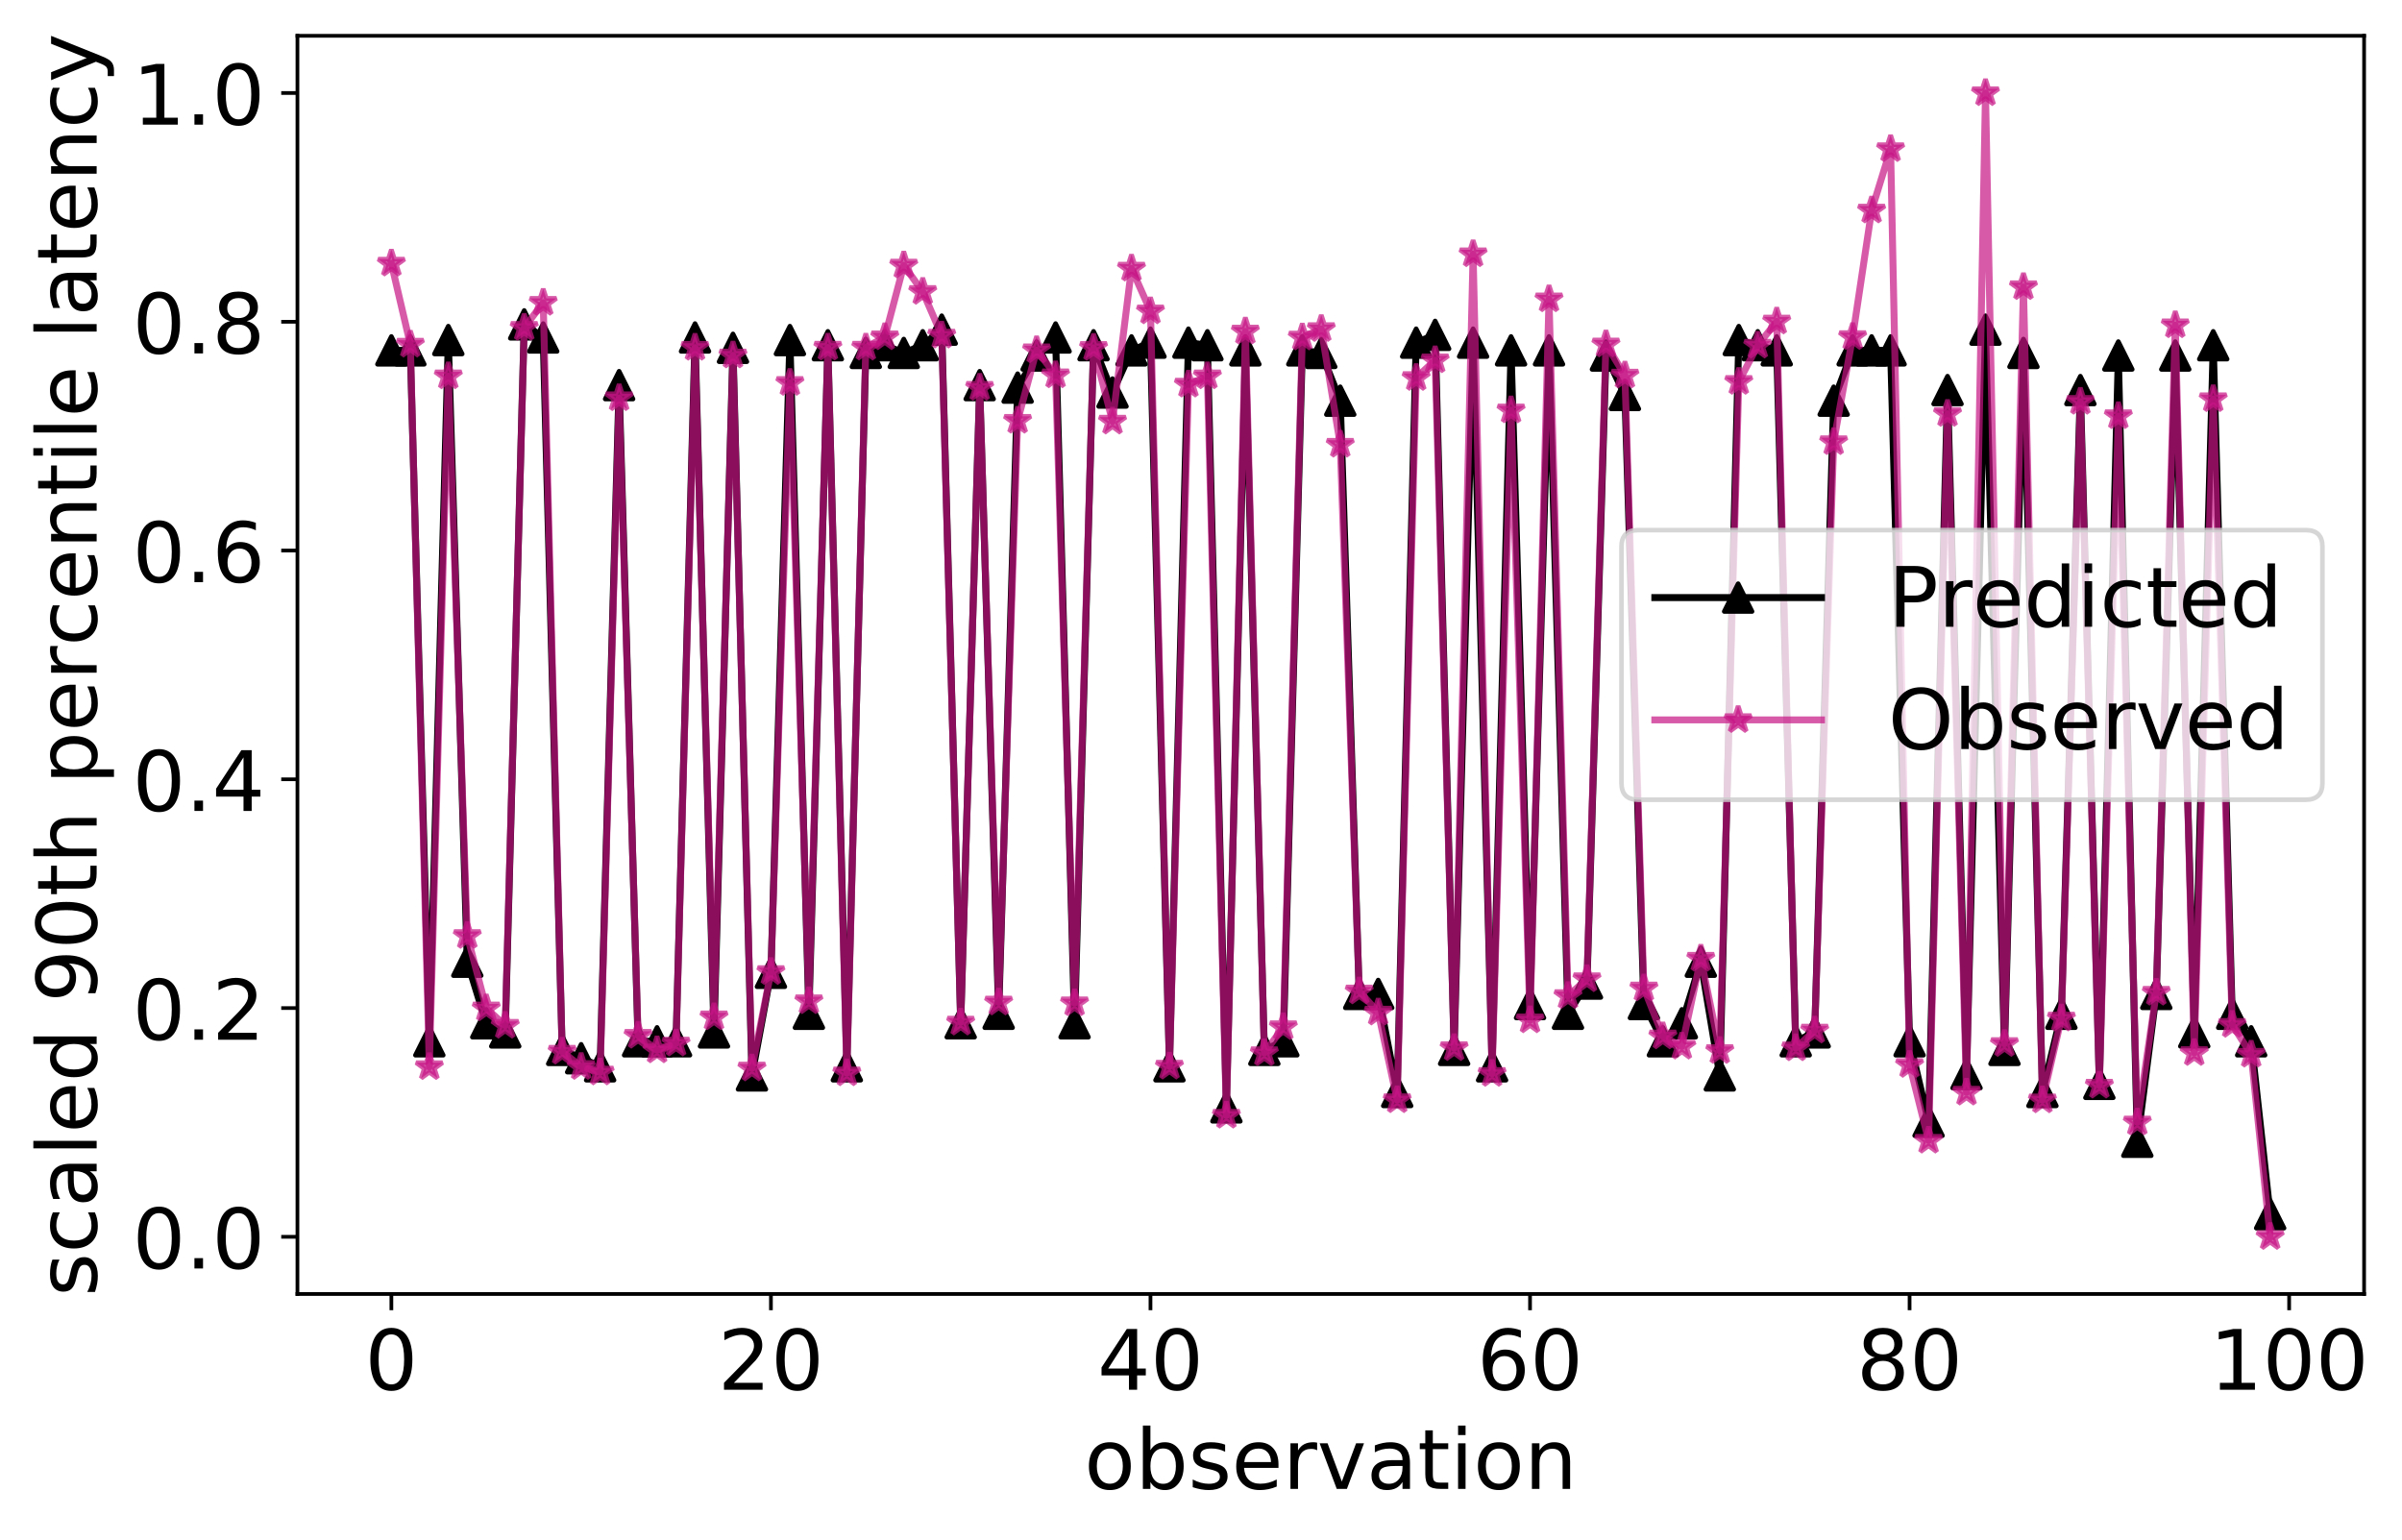 <?xml version="1.0" encoding="utf-8" standalone="no"?>
<!DOCTYPE svg PUBLIC "-//W3C//DTD SVG 1.1//EN"
  "http://www.w3.org/Graphics/SVG/1.1/DTD/svg11.dtd">
<!-- Created with matplotlib (https://matplotlib.org/) -->
<svg height="332.577pt" version="1.1" viewBox="0 0 518.833 332.577" width="518.833pt" xmlns="http://www.w3.org/2000/svg" xmlns:xlink="http://www.w3.org/1999/xlink">
 <defs>
  <style type="text/css">
*{stroke-linecap:butt;stroke-linejoin:round;}
  </style>
 </defs>
 <g id="figure_1">
  <g id="patch_1">
   <path d="M 0 332.577 
L 518.833 332.577 
L 518.833 0 
L 0 0 
z
" style="fill:#ffffff;"/>
  </g>
  <g id="axes_1">
   <g id="patch_2">
    <path d="M 64.246 279.536 
L 510.646 279.536 
L 510.646 7.736 
L 64.246 7.736 
z
" style="fill:#ffffff;"/>
   </g>
   <g id="matplotlib.axis_1">
    <g id="xtick_1">
     <g id="line2d_1">
      <defs>
       <path d="M 0 0 
L 0 3.5 
" id="m0bcfb30100" style="stroke:#000000;stroke-width:0.8;"/>
      </defs>
      <g>
       <use style="stroke:#000000;stroke-width:0.8;" x="84.537" xlink:href="#m0bcfb30100" y="279.536"/>
      </g>
     </g>
     <g id="text_1">
      <!-- 0 -->
      <defs>
       <path d="M 31.781 66.406 
Q 24.172 66.406 20.328 58.906 
Q 16.5 51.422 16.5 36.375 
Q 16.5 21.391 20.328 13.891 
Q 24.172 6.391 31.781 6.391 
Q 39.453 6.391 43.281 13.891 
Q 47.125 21.391 47.125 36.375 
Q 47.125 51.422 43.281 58.906 
Q 39.453 66.406 31.781 66.406 
z
M 31.781 74.219 
Q 44.047 74.219 50.516 64.516 
Q 56.984 54.828 56.984 36.375 
Q 56.984 17.969 50.516 8.266 
Q 44.047 -1.422 31.781 -1.422 
Q 19.531 -1.422 13.062 8.266 
Q 6.594 17.969 6.594 36.375 
Q 6.594 54.828 13.062 64.516 
Q 19.531 74.219 31.781 74.219 
z
" id="DejaVuSans-48"/>
      </defs>
      <g transform="translate(78.811 300.213)scale(0.18 -0.18)">
       <use xlink:href="#DejaVuSans-48"/>
      </g>
     </g>
    </g>
    <g id="xtick_2">
     <g id="line2d_2">
      <g>
       <use style="stroke:#000000;stroke-width:0.8;" x="166.521" xlink:href="#m0bcfb30100" y="279.536"/>
      </g>
     </g>
     <g id="text_2">
      <!-- 20 -->
      <defs>
       <path d="M 19.188 8.297 
L 53.609 8.297 
L 53.609 0 
L 7.328 0 
L 7.328 8.297 
Q 12.938 14.109 22.625 23.891 
Q 32.328 33.688 34.812 36.531 
Q 39.547 41.844 41.422 45.531 
Q 43.312 49.219 43.312 52.781 
Q 43.312 58.594 39.234 62.25 
Q 35.156 65.922 28.609 65.922 
Q 23.969 65.922 18.812 64.312 
Q 13.672 62.703 7.812 59.422 
L 7.812 69.391 
Q 13.766 71.781 18.938 73 
Q 24.125 74.219 28.422 74.219 
Q 39.75 74.219 46.484 68.547 
Q 53.219 62.891 53.219 53.422 
Q 53.219 48.922 51.531 44.891 
Q 49.859 40.875 45.406 35.406 
Q 44.188 33.984 37.641 27.219 
Q 31.109 20.453 19.188 8.297 
z
" id="DejaVuSans-50"/>
      </defs>
      <g transform="translate(155.068 300.213)scale(0.18 -0.18)">
       <use xlink:href="#DejaVuSans-50"/>
       <use x="63.623" xlink:href="#DejaVuSans-48"/>
      </g>
     </g>
    </g>
    <g id="xtick_3">
     <g id="line2d_3">
      <g>
       <use style="stroke:#000000;stroke-width:0.8;" x="248.504" xlink:href="#m0bcfb30100" y="279.536"/>
      </g>
     </g>
     <g id="text_3">
      <!-- 40 -->
      <defs>
       <path d="M 37.797 64.312 
L 12.891 25.391 
L 37.797 25.391 
z
M 35.203 72.906 
L 47.609 72.906 
L 47.609 25.391 
L 58.016 25.391 
L 58.016 17.188 
L 47.609 17.188 
L 47.609 0 
L 37.797 0 
L 37.797 17.188 
L 4.891 17.188 
L 4.891 26.703 
z
" id="DejaVuSans-52"/>
      </defs>
      <g transform="translate(237.052 300.213)scale(0.18 -0.18)">
       <use xlink:href="#DejaVuSans-52"/>
       <use x="63.623" xlink:href="#DejaVuSans-48"/>
      </g>
     </g>
    </g>
    <g id="xtick_4">
     <g id="line2d_4">
      <g>
       <use style="stroke:#000000;stroke-width:0.8;" x="330.488" xlink:href="#m0bcfb30100" y="279.536"/>
      </g>
     </g>
     <g id="text_4">
      <!-- 60 -->
      <defs>
       <path d="M 33.016 40.375 
Q 26.375 40.375 22.484 35.828 
Q 18.609 31.297 18.609 23.391 
Q 18.609 15.531 22.484 10.953 
Q 26.375 6.391 33.016 6.391 
Q 39.656 6.391 43.531 10.953 
Q 47.406 15.531 47.406 23.391 
Q 47.406 31.297 43.531 35.828 
Q 39.656 40.375 33.016 40.375 
z
M 52.594 71.297 
L 52.594 62.312 
Q 48.875 64.062 45.094 64.984 
Q 41.312 65.922 37.594 65.922 
Q 27.828 65.922 22.672 59.328 
Q 17.531 52.734 16.797 39.406 
Q 19.672 43.656 24.016 45.922 
Q 28.375 48.188 33.594 48.188 
Q 44.578 48.188 50.953 41.516 
Q 57.328 34.859 57.328 23.391 
Q 57.328 12.156 50.688 5.359 
Q 44.047 -1.422 33.016 -1.422 
Q 20.359 -1.422 13.672 8.266 
Q 6.984 17.969 6.984 36.375 
Q 6.984 53.656 15.188 63.938 
Q 23.391 74.219 37.203 74.219 
Q 40.922 74.219 44.703 73.484 
Q 48.484 72.75 52.594 71.297 
z
" id="DejaVuSans-54"/>
      </defs>
      <g transform="translate(319.035 300.213)scale(0.18 -0.18)">
       <use xlink:href="#DejaVuSans-54"/>
       <use x="63.623" xlink:href="#DejaVuSans-48"/>
      </g>
     </g>
    </g>
    <g id="xtick_5">
     <g id="line2d_5">
      <g>
       <use style="stroke:#000000;stroke-width:0.8;" x="412.471" xlink:href="#m0bcfb30100" y="279.536"/>
      </g>
     </g>
     <g id="text_5">
      <!-- 80 -->
      <defs>
       <path d="M 31.781 34.625 
Q 24.75 34.625 20.719 30.859 
Q 16.703 27.094 16.703 20.516 
Q 16.703 13.922 20.719 10.156 
Q 24.75 6.391 31.781 6.391 
Q 38.812 6.391 42.859 10.172 
Q 46.922 13.969 46.922 20.516 
Q 46.922 27.094 42.891 30.859 
Q 38.875 34.625 31.781 34.625 
z
M 21.922 38.812 
Q 15.578 40.375 12.031 44.719 
Q 8.5 49.078 8.5 55.328 
Q 8.5 64.062 14.719 69.141 
Q 20.953 74.219 31.781 74.219 
Q 42.672 74.219 48.875 69.141 
Q 55.078 64.062 55.078 55.328 
Q 55.078 49.078 51.531 44.719 
Q 48 40.375 41.703 38.812 
Q 48.828 37.156 52.797 32.312 
Q 56.781 27.484 56.781 20.516 
Q 56.781 9.906 50.312 4.234 
Q 43.844 -1.422 31.781 -1.422 
Q 19.734 -1.422 13.25 4.234 
Q 6.781 9.906 6.781 20.516 
Q 6.781 27.484 10.781 32.312 
Q 14.797 37.156 21.922 38.812 
z
M 18.312 54.391 
Q 18.312 48.734 21.844 45.562 
Q 25.391 42.391 31.781 42.391 
Q 38.141 42.391 41.719 45.562 
Q 45.312 48.734 45.312 54.391 
Q 45.312 60.062 41.719 63.234 
Q 38.141 66.406 31.781 66.406 
Q 25.391 66.406 21.844 63.234 
Q 18.312 60.062 18.312 54.391 
z
" id="DejaVuSans-56"/>
      </defs>
      <g transform="translate(401.019 300.213)scale(0.18 -0.18)">
       <use xlink:href="#DejaVuSans-56"/>
       <use x="63.623" xlink:href="#DejaVuSans-48"/>
      </g>
     </g>
    </g>
    <g id="xtick_6">
     <g id="line2d_6">
      <g>
       <use style="stroke:#000000;stroke-width:0.8;" x="494.455" xlink:href="#m0bcfb30100" y="279.536"/>
      </g>
     </g>
     <g id="text_6">
      <!-- 100 -->
      <defs>
       <path d="M 12.406 8.297 
L 28.516 8.297 
L 28.516 63.922 
L 10.984 60.406 
L 10.984 69.391 
L 28.422 72.906 
L 38.281 72.906 
L 38.281 8.297 
L 54.391 8.297 
L 54.391 0 
L 12.406 0 
z
" id="DejaVuSans-49"/>
      </defs>
      <g transform="translate(477.276 300.213)scale(0.18 -0.18)">
       <use xlink:href="#DejaVuSans-49"/>
       <use x="63.623" xlink:href="#DejaVuSans-48"/>
       <use x="127.246" xlink:href="#DejaVuSans-48"/>
      </g>
     </g>
    </g>
    <g id="text_7">
     <!-- observation -->
     <defs>
      <path d="M 30.609 48.391 
Q 23.391 48.391 19.188 42.75 
Q 14.984 37.109 14.984 27.297 
Q 14.984 17.484 19.156 11.844 
Q 23.344 6.203 30.609 6.203 
Q 37.797 6.203 41.984 11.859 
Q 46.188 17.531 46.188 27.297 
Q 46.188 37.016 41.984 42.703 
Q 37.797 48.391 30.609 48.391 
z
M 30.609 56 
Q 42.328 56 49.016 48.375 
Q 55.719 40.766 55.719 27.297 
Q 55.719 13.875 49.016 6.219 
Q 42.328 -1.422 30.609 -1.422 
Q 18.844 -1.422 12.172 6.219 
Q 5.516 13.875 5.516 27.297 
Q 5.516 40.766 12.172 48.375 
Q 18.844 56 30.609 56 
z
" id="DejaVuSans-111"/>
      <path d="M 48.688 27.297 
Q 48.688 37.203 44.609 42.844 
Q 40.531 48.484 33.406 48.484 
Q 26.266 48.484 22.188 42.844 
Q 18.109 37.203 18.109 27.297 
Q 18.109 17.391 22.188 11.75 
Q 26.266 6.109 33.406 6.109 
Q 40.531 6.109 44.609 11.75 
Q 48.688 17.391 48.688 27.297 
z
M 18.109 46.391 
Q 20.953 51.266 25.266 53.625 
Q 29.594 56 35.594 56 
Q 45.562 56 51.781 48.094 
Q 58.016 40.188 58.016 27.297 
Q 58.016 14.406 51.781 6.484 
Q 45.562 -1.422 35.594 -1.422 
Q 29.594 -1.422 25.266 0.953 
Q 20.953 3.328 18.109 8.203 
L 18.109 0 
L 9.078 0 
L 9.078 75.984 
L 18.109 75.984 
z
" id="DejaVuSans-98"/>
      <path d="M 44.281 53.078 
L 44.281 44.578 
Q 40.484 46.531 36.375 47.5 
Q 32.281 48.484 27.875 48.484 
Q 21.188 48.484 17.844 46.438 
Q 14.5 44.391 14.5 40.281 
Q 14.5 37.156 16.891 35.375 
Q 19.281 33.594 26.516 31.984 
L 29.594 31.297 
Q 39.156 29.25 43.188 25.516 
Q 47.219 21.781 47.219 15.094 
Q 47.219 7.469 41.188 3.016 
Q 35.156 -1.422 24.609 -1.422 
Q 20.219 -1.422 15.453 -0.562 
Q 10.688 0.297 5.422 2 
L 5.422 11.281 
Q 10.406 8.688 15.234 7.391 
Q 20.062 6.109 24.812 6.109 
Q 31.156 6.109 34.562 8.281 
Q 37.984 10.453 37.984 14.406 
Q 37.984 18.062 35.516 20.016 
Q 33.062 21.969 24.703 23.781 
L 21.578 24.516 
Q 13.234 26.266 9.516 29.906 
Q 5.812 33.547 5.812 39.891 
Q 5.812 47.609 11.281 51.797 
Q 16.75 56 26.812 56 
Q 31.781 56 36.172 55.266 
Q 40.578 54.547 44.281 53.078 
z
" id="DejaVuSans-115"/>
      <path d="M 56.203 29.594 
L 56.203 25.203 
L 14.891 25.203 
Q 15.484 15.922 20.484 11.062 
Q 25.484 6.203 34.422 6.203 
Q 39.594 6.203 44.453 7.469 
Q 49.312 8.734 54.109 11.281 
L 54.109 2.781 
Q 49.266 0.734 44.188 -0.344 
Q 39.109 -1.422 33.891 -1.422 
Q 20.797 -1.422 13.156 6.188 
Q 5.516 13.812 5.516 26.812 
Q 5.516 40.234 12.766 48.109 
Q 20.016 56 32.328 56 
Q 43.359 56 49.781 48.891 
Q 56.203 41.797 56.203 29.594 
z
M 47.219 32.234 
Q 47.125 39.594 43.094 43.984 
Q 39.062 48.391 32.422 48.391 
Q 24.906 48.391 20.391 44.141 
Q 15.875 39.891 15.188 32.172 
z
" id="DejaVuSans-101"/>
      <path d="M 41.109 46.297 
Q 39.594 47.172 37.812 47.578 
Q 36.031 48 33.891 48 
Q 26.266 48 22.188 43.047 
Q 18.109 38.094 18.109 28.812 
L 18.109 0 
L 9.078 0 
L 9.078 54.688 
L 18.109 54.688 
L 18.109 46.188 
Q 20.953 51.172 25.484 53.578 
Q 30.031 56 36.531 56 
Q 37.453 56 38.578 55.875 
Q 39.703 55.766 41.062 55.516 
z
" id="DejaVuSans-114"/>
      <path d="M 2.984 54.688 
L 12.5 54.688 
L 29.594 8.797 
L 46.688 54.688 
L 56.203 54.688 
L 35.688 0 
L 23.484 0 
z
" id="DejaVuSans-118"/>
      <path d="M 34.281 27.484 
Q 23.391 27.484 19.188 25 
Q 14.984 22.516 14.984 16.5 
Q 14.984 11.719 18.141 8.906 
Q 21.297 6.109 26.703 6.109 
Q 34.188 6.109 38.703 11.406 
Q 43.219 16.703 43.219 25.484 
L 43.219 27.484 
z
M 52.203 31.203 
L 52.203 0 
L 43.219 0 
L 43.219 8.297 
Q 40.141 3.328 35.547 0.953 
Q 30.953 -1.422 24.312 -1.422 
Q 15.922 -1.422 10.953 3.297 
Q 6 8.016 6 15.922 
Q 6 25.141 12.172 29.828 
Q 18.359 34.516 30.609 34.516 
L 43.219 34.516 
L 43.219 35.406 
Q 43.219 41.609 39.141 45 
Q 35.062 48.391 27.688 48.391 
Q 23 48.391 18.547 47.266 
Q 14.109 46.141 10.016 43.891 
L 10.016 52.203 
Q 14.938 54.109 19.578 55.047 
Q 24.219 56 28.609 56 
Q 40.484 56 46.344 49.844 
Q 52.203 43.703 52.203 31.203 
z
" id="DejaVuSans-97"/>
      <path d="M 18.312 70.219 
L 18.312 54.688 
L 36.812 54.688 
L 36.812 47.703 
L 18.312 47.703 
L 18.312 18.016 
Q 18.312 11.328 20.141 9.422 
Q 21.969 7.516 27.594 7.516 
L 36.812 7.516 
L 36.812 0 
L 27.594 0 
Q 17.188 0 13.234 3.875 
Q 9.281 7.766 9.281 18.016 
L 9.281 47.703 
L 2.688 47.703 
L 2.688 54.688 
L 9.281 54.688 
L 9.281 70.219 
z
" id="DejaVuSans-116"/>
      <path d="M 9.422 54.688 
L 18.406 54.688 
L 18.406 0 
L 9.422 0 
z
M 9.422 75.984 
L 18.406 75.984 
L 18.406 64.594 
L 9.422 64.594 
z
" id="DejaVuSans-105"/>
      <path d="M 54.891 33.016 
L 54.891 0 
L 45.906 0 
L 45.906 32.719 
Q 45.906 40.484 42.875 44.328 
Q 39.844 48.188 33.797 48.188 
Q 26.516 48.188 22.312 43.547 
Q 18.109 38.922 18.109 30.906 
L 18.109 0 
L 9.078 0 
L 9.078 54.688 
L 18.109 54.688 
L 18.109 46.188 
Q 21.344 51.125 25.703 53.562 
Q 30.078 56 35.797 56 
Q 45.219 56 50.047 50.172 
Q 54.891 44.344 54.891 33.016 
z
" id="DejaVuSans-110"/>
     </defs>
     <g transform="translate(234.218 321.634)scale(0.18 -0.18)">
      <use xlink:href="#DejaVuSans-111"/>
      <use x="61.182" xlink:href="#DejaVuSans-98"/>
      <use x="124.658" xlink:href="#DejaVuSans-115"/>
      <use x="176.758" xlink:href="#DejaVuSans-101"/>
      <use x="238.281" xlink:href="#DejaVuSans-114"/>
      <use x="279.395" xlink:href="#DejaVuSans-118"/>
      <use x="338.574" xlink:href="#DejaVuSans-97"/>
      <use x="399.854" xlink:href="#DejaVuSans-116"/>
      <use x="439.062" xlink:href="#DejaVuSans-105"/>
      <use x="466.846" xlink:href="#DejaVuSans-111"/>
      <use x="528.027" xlink:href="#DejaVuSans-110"/>
     </g>
    </g>
   </g>
   <g id="matplotlib.axis_2">
    <g id="ytick_1">
     <g id="line2d_7">
      <defs>
       <path d="M 0 0 
L -3.5 0 
" id="mb5ae5f16c6" style="stroke:#000000;stroke-width:0.8;"/>
      </defs>
      <g>
       <use style="stroke:#000000;stroke-width:0.8;" x="64.246" xlink:href="#mb5ae5f16c6" y="267.181"/>
      </g>
     </g>
     <g id="text_8">
      <!-- 0.0 -->
      <defs>
       <path d="M 10.688 12.406 
L 21 12.406 
L 21 0 
L 10.688 0 
z
" id="DejaVuSans-46"/>
      </defs>
      <g transform="translate(28.621 274.02)scale(0.18 -0.18)">
       <use xlink:href="#DejaVuSans-48"/>
       <use x="63.623" xlink:href="#DejaVuSans-46"/>
       <use x="95.41" xlink:href="#DejaVuSans-48"/>
      </g>
     </g>
    </g>
    <g id="ytick_2">
     <g id="line2d_8">
      <g>
       <use style="stroke:#000000;stroke-width:0.8;" x="64.246" xlink:href="#mb5ae5f16c6" y="217.763"/>
      </g>
     </g>
     <g id="text_9">
      <!-- 0.2 -->
      <g transform="translate(28.621 224.602)scale(0.18 -0.18)">
       <use xlink:href="#DejaVuSans-48"/>
       <use x="63.623" xlink:href="#DejaVuSans-46"/>
       <use x="95.41" xlink:href="#DejaVuSans-50"/>
      </g>
     </g>
    </g>
    <g id="ytick_3">
     <g id="line2d_9">
      <g>
       <use style="stroke:#000000;stroke-width:0.8;" x="64.246" xlink:href="#mb5ae5f16c6" y="168.345"/>
      </g>
     </g>
     <g id="text_10">
      <!-- 0.4 -->
      <g transform="translate(28.621 175.183)scale(0.18 -0.18)">
       <use xlink:href="#DejaVuSans-48"/>
       <use x="63.623" xlink:href="#DejaVuSans-46"/>
       <use x="95.41" xlink:href="#DejaVuSans-52"/>
      </g>
     </g>
    </g>
    <g id="ytick_4">
     <g id="line2d_10">
      <g>
       <use style="stroke:#000000;stroke-width:0.8;" x="64.246" xlink:href="#mb5ae5f16c6" y="118.927"/>
      </g>
     </g>
     <g id="text_11">
      <!-- 0.6 -->
      <g transform="translate(28.621 125.765)scale(0.18 -0.18)">
       <use xlink:href="#DejaVuSans-48"/>
       <use x="63.623" xlink:href="#DejaVuSans-46"/>
       <use x="95.41" xlink:href="#DejaVuSans-54"/>
      </g>
     </g>
    </g>
    <g id="ytick_5">
     <g id="line2d_11">
      <g>
       <use style="stroke:#000000;stroke-width:0.8;" x="64.246" xlink:href="#mb5ae5f16c6" y="69.509"/>
      </g>
     </g>
     <g id="text_12">
      <!-- 0.8 -->
      <g transform="translate(28.621 76.347)scale(0.18 -0.18)">
       <use xlink:href="#DejaVuSans-48"/>
       <use x="63.623" xlink:href="#DejaVuSans-46"/>
       <use x="95.41" xlink:href="#DejaVuSans-56"/>
      </g>
     </g>
    </g>
    <g id="ytick_6">
     <g id="line2d_12">
      <g>
       <use style="stroke:#000000;stroke-width:0.8;" x="64.246" xlink:href="#mb5ae5f16c6" y="20.09"/>
      </g>
     </g>
     <g id="text_13">
      <!-- 1.0 -->
      <g transform="translate(28.621 26.929)scale(0.18 -0.18)">
       <use xlink:href="#DejaVuSans-49"/>
       <use x="63.623" xlink:href="#DejaVuSans-46"/>
       <use x="95.41" xlink:href="#DejaVuSans-48"/>
      </g>
     </g>
    </g>
    <g id="text_14">
     <!-- scaled 90th percentile latency -->
     <defs>
      <path d="M 48.781 52.594 
L 48.781 44.188 
Q 44.969 46.297 41.141 47.344 
Q 37.312 48.391 33.406 48.391 
Q 24.656 48.391 19.812 42.844 
Q 14.984 37.312 14.984 27.297 
Q 14.984 17.281 19.812 11.734 
Q 24.656 6.203 33.406 6.203 
Q 37.312 6.203 41.141 7.25 
Q 44.969 8.297 48.781 10.406 
L 48.781 2.094 
Q 45.016 0.344 40.984 -0.531 
Q 36.969 -1.422 32.422 -1.422 
Q 20.062 -1.422 12.781 6.344 
Q 5.516 14.109 5.516 27.297 
Q 5.516 40.672 12.859 48.328 
Q 20.219 56 33.016 56 
Q 37.156 56 41.109 55.141 
Q 45.062 54.297 48.781 52.594 
z
" id="DejaVuSans-99"/>
      <path d="M 9.422 75.984 
L 18.406 75.984 
L 18.406 0 
L 9.422 0 
z
" id="DejaVuSans-108"/>
      <path d="M 45.406 46.391 
L 45.406 75.984 
L 54.391 75.984 
L 54.391 0 
L 45.406 0 
L 45.406 8.203 
Q 42.578 3.328 38.25 0.953 
Q 33.938 -1.422 27.875 -1.422 
Q 17.969 -1.422 11.734 6.484 
Q 5.516 14.406 5.516 27.297 
Q 5.516 40.188 11.734 48.094 
Q 17.969 56 27.875 56 
Q 33.938 56 38.25 53.625 
Q 42.578 51.266 45.406 46.391 
z
M 14.797 27.297 
Q 14.797 17.391 18.875 11.75 
Q 22.953 6.109 30.078 6.109 
Q 37.203 6.109 41.297 11.75 
Q 45.406 17.391 45.406 27.297 
Q 45.406 37.203 41.297 42.844 
Q 37.203 48.484 30.078 48.484 
Q 22.953 48.484 18.875 42.844 
Q 14.797 37.203 14.797 27.297 
z
" id="DejaVuSans-100"/>
      <path id="DejaVuSans-32"/>
      <path d="M 10.984 1.516 
L 10.984 10.5 
Q 14.703 8.734 18.5 7.812 
Q 22.312 6.891 25.984 6.891 
Q 35.75 6.891 40.891 13.453 
Q 46.047 20.016 46.781 33.406 
Q 43.953 29.203 39.594 26.953 
Q 35.25 24.703 29.984 24.703 
Q 19.047 24.703 12.672 31.312 
Q 6.297 37.938 6.297 49.422 
Q 6.297 60.641 12.938 67.422 
Q 19.578 74.219 30.609 74.219 
Q 43.266 74.219 49.922 64.516 
Q 56.594 54.828 56.594 36.375 
Q 56.594 19.141 48.406 8.859 
Q 40.234 -1.422 26.422 -1.422 
Q 22.703 -1.422 18.891 -0.688 
Q 15.094 0.047 10.984 1.516 
z
M 30.609 32.422 
Q 37.25 32.422 41.125 36.953 
Q 45.016 41.5 45.016 49.422 
Q 45.016 57.281 41.125 61.844 
Q 37.25 66.406 30.609 66.406 
Q 23.969 66.406 20.094 61.844 
Q 16.219 57.281 16.219 49.422 
Q 16.219 41.5 20.094 36.953 
Q 23.969 32.422 30.609 32.422 
z
" id="DejaVuSans-57"/>
      <path d="M 54.891 33.016 
L 54.891 0 
L 45.906 0 
L 45.906 32.719 
Q 45.906 40.484 42.875 44.328 
Q 39.844 48.188 33.797 48.188 
Q 26.516 48.188 22.312 43.547 
Q 18.109 38.922 18.109 30.906 
L 18.109 0 
L 9.078 0 
L 9.078 75.984 
L 18.109 75.984 
L 18.109 46.188 
Q 21.344 51.125 25.703 53.562 
Q 30.078 56 35.797 56 
Q 45.219 56 50.047 50.172 
Q 54.891 44.344 54.891 33.016 
z
" id="DejaVuSans-104"/>
      <path d="M 18.109 8.203 
L 18.109 -20.797 
L 9.078 -20.797 
L 9.078 54.688 
L 18.109 54.688 
L 18.109 46.391 
Q 20.953 51.266 25.266 53.625 
Q 29.594 56 35.594 56 
Q 45.562 56 51.781 48.094 
Q 58.016 40.188 58.016 27.297 
Q 58.016 14.406 51.781 6.484 
Q 45.562 -1.422 35.594 -1.422 
Q 29.594 -1.422 25.266 0.953 
Q 20.953 3.328 18.109 8.203 
z
M 48.688 27.297 
Q 48.688 37.203 44.609 42.844 
Q 40.531 48.484 33.406 48.484 
Q 26.266 48.484 22.188 42.844 
Q 18.109 37.203 18.109 27.297 
Q 18.109 17.391 22.188 11.75 
Q 26.266 6.109 33.406 6.109 
Q 40.531 6.109 44.609 11.75 
Q 48.688 17.391 48.688 27.297 
z
" id="DejaVuSans-112"/>
      <path d="M 32.172 -5.078 
Q 28.375 -14.844 24.75 -17.812 
Q 21.141 -20.797 15.094 -20.797 
L 7.906 -20.797 
L 7.906 -13.281 
L 13.188 -13.281 
Q 16.891 -13.281 18.938 -11.516 
Q 21 -9.766 23.484 -3.219 
L 25.094 0.875 
L 2.984 54.688 
L 12.5 54.688 
L 29.594 11.922 
L 46.688 54.688 
L 56.203 54.688 
z
" id="DejaVuSans-121"/>
     </defs>
     <g transform="translate(20.877 280.072)rotate(-90)scale(0.18 -0.18)">
      <use xlink:href="#DejaVuSans-115"/>
      <use x="52.1" xlink:href="#DejaVuSans-99"/>
      <use x="107.08" xlink:href="#DejaVuSans-97"/>
      <use x="168.359" xlink:href="#DejaVuSans-108"/>
      <use x="196.143" xlink:href="#DejaVuSans-101"/>
      <use x="257.666" xlink:href="#DejaVuSans-100"/>
      <use x="321.143" xlink:href="#DejaVuSans-32"/>
      <use x="352.93" xlink:href="#DejaVuSans-57"/>
      <use x="416.553" xlink:href="#DejaVuSans-48"/>
      <use x="480.176" xlink:href="#DejaVuSans-116"/>
      <use x="519.385" xlink:href="#DejaVuSans-104"/>
      <use x="582.764" xlink:href="#DejaVuSans-32"/>
      <use x="614.551" xlink:href="#DejaVuSans-112"/>
      <use x="678.027" xlink:href="#DejaVuSans-101"/>
      <use x="739.551" xlink:href="#DejaVuSans-114"/>
      <use x="780.633" xlink:href="#DejaVuSans-99"/>
      <use x="835.613" xlink:href="#DejaVuSans-101"/>
      <use x="897.137" xlink:href="#DejaVuSans-110"/>
      <use x="960.516" xlink:href="#DejaVuSans-116"/>
      <use x="999.725" xlink:href="#DejaVuSans-105"/>
      <use x="1027.508" xlink:href="#DejaVuSans-108"/>
      <use x="1055.291" xlink:href="#DejaVuSans-101"/>
      <use x="1116.814" xlink:href="#DejaVuSans-32"/>
      <use x="1148.602" xlink:href="#DejaVuSans-108"/>
      <use x="1176.385" xlink:href="#DejaVuSans-97"/>
      <use x="1237.664" xlink:href="#DejaVuSans-116"/>
      <use x="1276.873" xlink:href="#DejaVuSans-101"/>
      <use x="1338.396" xlink:href="#DejaVuSans-110"/>
      <use x="1401.775" xlink:href="#DejaVuSans-99"/>
      <use x="1456.756" xlink:href="#DejaVuSans-121"/>
     </g>
    </g>
   </g>
   <g id="line2d_13">
    <path clip-path="url(#p3101080748)" d="M 84.537 75.69 
L 88.636 75.69 
L 92.736 224.945 
L 96.835 73.461 
L 100.934 207.754 
L 105.033 221.047 
L 109.132 223.027 
L 113.231 70.074 
L 117.331 72.901 
L 121.43 226.803 
L 125.529 228.603 
L 129.628 230.346 
L 133.727 83.199 
L 137.826 224.945 
L 141.926 224.945 
L 146.025 224.945 
L 150.124 72.901 
L 154.223 223.027 
L 158.322 75.135 
L 162.421 232.316 
L 166.521 210.149 
L 170.62 73.461 
L 174.719 219.003 
L 178.818 74.579 
L 182.917 230.346 
L 187.016 76.243 
L 191.116 74.579 
L 195.215 76.243 
L 199.314 74.579 
L 203.413 71.209 
L 207.512 221.047 
L 211.612 83.199 
L 215.711 219.003 
L 219.81 83.733 
L 223.909 76.795 
L 228.008 72.901 
L 232.107 221.047 
L 236.207 74.579 
L 240.306 84.796 
L 244.405 75.69 
L 248.504 74.021 
L 252.603 230.346 
L 256.702 74.021 
L 260.802 74.579 
L 264.901 239.222 
L 269 75.69 
L 273.099 226.803 
L 277.198 224.945 
L 281.297 75.69 
L 285.397 76.243 
L 289.496 86.556 
L 293.595 214.717 
L 297.694 214.717 
L 301.793 235.892 
L 305.893 74.021 
L 309.992 72.338 
L 314.091 226.803 
L 318.19 74.021 
L 322.289 230.346 
L 326.388 75.69 
L 330.488 216.894 
L 334.587 75.69 
L 338.686 219.003 
L 342.785 212.469 
L 346.884 76.795 
L 350.983 85.325 
L 355.083 216.894 
L 359.182 224.945 
L 363.281 221.047 
L 367.38 207.754 
L 371.479 232.316 
L 375.578 73.461 
L 379.678 74.579 
L 383.777 75.69 
L 387.876 224.945 
L 391.975 223.027 
L 396.074 86.556 
L 400.174 75.69 
L 404.273 75.69 
L 408.372 75.69 
L 412.471 224.945 
L 416.57 242.324 
L 420.669 84.265 
L 424.769 232.036 
L 428.868 71.209 
L 432.967 226.803 
L 437.066 76.243 
L 441.165 235.892 
L 445.264 219.003 
L 449.364 84.265 
L 453.463 234.136 
L 457.562 76.795 
L 461.661 246.652 
L 465.76 214.717 
L 469.859 76.795 
L 473.959 223.027 
L 478.058 74.579 
L 482.157 219.003 
L 486.256 224.945 
L 490.355 262.304 
" style="fill:none;stroke:#000000;stroke-linecap:square;stroke-width:1.5;"/>
    <defs>
     <path d="M 0 -3 
L -3 3 
L 3 3 
z
" id="mec9d197c8a" style="stroke:#000000;stroke-linejoin:miter;"/>
    </defs>
    <g clip-path="url(#p3101080748)">
     <use style="stroke:#000000;stroke-linejoin:miter;" x="84.537" xlink:href="#mec9d197c8a" y="75.69"/>
     <use style="stroke:#000000;stroke-linejoin:miter;" x="88.636" xlink:href="#mec9d197c8a" y="75.69"/>
     <use style="stroke:#000000;stroke-linejoin:miter;" x="92.736" xlink:href="#mec9d197c8a" y="224.945"/>
     <use style="stroke:#000000;stroke-linejoin:miter;" x="96.835" xlink:href="#mec9d197c8a" y="73.461"/>
     <use style="stroke:#000000;stroke-linejoin:miter;" x="100.934" xlink:href="#mec9d197c8a" y="207.754"/>
     <use style="stroke:#000000;stroke-linejoin:miter;" x="105.033" xlink:href="#mec9d197c8a" y="221.047"/>
     <use style="stroke:#000000;stroke-linejoin:miter;" x="109.132" xlink:href="#mec9d197c8a" y="223.027"/>
     <use style="stroke:#000000;stroke-linejoin:miter;" x="113.231" xlink:href="#mec9d197c8a" y="70.074"/>
     <use style="stroke:#000000;stroke-linejoin:miter;" x="117.331" xlink:href="#mec9d197c8a" y="72.901"/>
     <use style="stroke:#000000;stroke-linejoin:miter;" x="121.43" xlink:href="#mec9d197c8a" y="226.803"/>
     <use style="stroke:#000000;stroke-linejoin:miter;" x="125.529" xlink:href="#mec9d197c8a" y="228.603"/>
     <use style="stroke:#000000;stroke-linejoin:miter;" x="129.628" xlink:href="#mec9d197c8a" y="230.346"/>
     <use style="stroke:#000000;stroke-linejoin:miter;" x="133.727" xlink:href="#mec9d197c8a" y="83.199"/>
     <use style="stroke:#000000;stroke-linejoin:miter;" x="137.826" xlink:href="#mec9d197c8a" y="224.945"/>
     <use style="stroke:#000000;stroke-linejoin:miter;" x="141.926" xlink:href="#mec9d197c8a" y="224.945"/>
     <use style="stroke:#000000;stroke-linejoin:miter;" x="146.025" xlink:href="#mec9d197c8a" y="224.945"/>
     <use style="stroke:#000000;stroke-linejoin:miter;" x="150.124" xlink:href="#mec9d197c8a" y="72.901"/>
     <use style="stroke:#000000;stroke-linejoin:miter;" x="154.223" xlink:href="#mec9d197c8a" y="223.027"/>
     <use style="stroke:#000000;stroke-linejoin:miter;" x="158.322" xlink:href="#mec9d197c8a" y="75.135"/>
     <use style="stroke:#000000;stroke-linejoin:miter;" x="162.421" xlink:href="#mec9d197c8a" y="232.316"/>
     <use style="stroke:#000000;stroke-linejoin:miter;" x="166.521" xlink:href="#mec9d197c8a" y="210.149"/>
     <use style="stroke:#000000;stroke-linejoin:miter;" x="170.62" xlink:href="#mec9d197c8a" y="73.461"/>
     <use style="stroke:#000000;stroke-linejoin:miter;" x="174.719" xlink:href="#mec9d197c8a" y="219.003"/>
     <use style="stroke:#000000;stroke-linejoin:miter;" x="178.818" xlink:href="#mec9d197c8a" y="74.579"/>
     <use style="stroke:#000000;stroke-linejoin:miter;" x="182.917" xlink:href="#mec9d197c8a" y="230.346"/>
     <use style="stroke:#000000;stroke-linejoin:miter;" x="187.016" xlink:href="#mec9d197c8a" y="76.243"/>
     <use style="stroke:#000000;stroke-linejoin:miter;" x="191.116" xlink:href="#mec9d197c8a" y="74.579"/>
     <use style="stroke:#000000;stroke-linejoin:miter;" x="195.215" xlink:href="#mec9d197c8a" y="76.243"/>
     <use style="stroke:#000000;stroke-linejoin:miter;" x="199.314" xlink:href="#mec9d197c8a" y="74.579"/>
     <use style="stroke:#000000;stroke-linejoin:miter;" x="203.413" xlink:href="#mec9d197c8a" y="71.209"/>
     <use style="stroke:#000000;stroke-linejoin:miter;" x="207.512" xlink:href="#mec9d197c8a" y="221.047"/>
     <use style="stroke:#000000;stroke-linejoin:miter;" x="211.612" xlink:href="#mec9d197c8a" y="83.199"/>
     <use style="stroke:#000000;stroke-linejoin:miter;" x="215.711" xlink:href="#mec9d197c8a" y="219.003"/>
     <use style="stroke:#000000;stroke-linejoin:miter;" x="219.81" xlink:href="#mec9d197c8a" y="83.733"/>
     <use style="stroke:#000000;stroke-linejoin:miter;" x="223.909" xlink:href="#mec9d197c8a" y="76.795"/>
     <use style="stroke:#000000;stroke-linejoin:miter;" x="228.008" xlink:href="#mec9d197c8a" y="72.901"/>
     <use style="stroke:#000000;stroke-linejoin:miter;" x="232.107" xlink:href="#mec9d197c8a" y="221.047"/>
     <use style="stroke:#000000;stroke-linejoin:miter;" x="236.207" xlink:href="#mec9d197c8a" y="74.579"/>
     <use style="stroke:#000000;stroke-linejoin:miter;" x="240.306" xlink:href="#mec9d197c8a" y="84.796"/>
     <use style="stroke:#000000;stroke-linejoin:miter;" x="244.405" xlink:href="#mec9d197c8a" y="75.69"/>
     <use style="stroke:#000000;stroke-linejoin:miter;" x="248.504" xlink:href="#mec9d197c8a" y="74.021"/>
     <use style="stroke:#000000;stroke-linejoin:miter;" x="252.603" xlink:href="#mec9d197c8a" y="230.346"/>
     <use style="stroke:#000000;stroke-linejoin:miter;" x="256.702" xlink:href="#mec9d197c8a" y="74.021"/>
     <use style="stroke:#000000;stroke-linejoin:miter;" x="260.802" xlink:href="#mec9d197c8a" y="74.579"/>
     <use style="stroke:#000000;stroke-linejoin:miter;" x="264.901" xlink:href="#mec9d197c8a" y="239.222"/>
     <use style="stroke:#000000;stroke-linejoin:miter;" x="269" xlink:href="#mec9d197c8a" y="75.69"/>
     <use style="stroke:#000000;stroke-linejoin:miter;" x="273.099" xlink:href="#mec9d197c8a" y="226.803"/>
     <use style="stroke:#000000;stroke-linejoin:miter;" x="277.198" xlink:href="#mec9d197c8a" y="224.945"/>
     <use style="stroke:#000000;stroke-linejoin:miter;" x="281.297" xlink:href="#mec9d197c8a" y="75.69"/>
     <use style="stroke:#000000;stroke-linejoin:miter;" x="285.397" xlink:href="#mec9d197c8a" y="76.243"/>
     <use style="stroke:#000000;stroke-linejoin:miter;" x="289.496" xlink:href="#mec9d197c8a" y="86.556"/>
     <use style="stroke:#000000;stroke-linejoin:miter;" x="293.595" xlink:href="#mec9d197c8a" y="214.717"/>
     <use style="stroke:#000000;stroke-linejoin:miter;" x="297.694" xlink:href="#mec9d197c8a" y="214.717"/>
     <use style="stroke:#000000;stroke-linejoin:miter;" x="301.793" xlink:href="#mec9d197c8a" y="235.892"/>
     <use style="stroke:#000000;stroke-linejoin:miter;" x="305.893" xlink:href="#mec9d197c8a" y="74.021"/>
     <use style="stroke:#000000;stroke-linejoin:miter;" x="309.992" xlink:href="#mec9d197c8a" y="72.338"/>
     <use style="stroke:#000000;stroke-linejoin:miter;" x="314.091" xlink:href="#mec9d197c8a" y="226.803"/>
     <use style="stroke:#000000;stroke-linejoin:miter;" x="318.19" xlink:href="#mec9d197c8a" y="74.021"/>
     <use style="stroke:#000000;stroke-linejoin:miter;" x="322.289" xlink:href="#mec9d197c8a" y="230.346"/>
     <use style="stroke:#000000;stroke-linejoin:miter;" x="326.388" xlink:href="#mec9d197c8a" y="75.69"/>
     <use style="stroke:#000000;stroke-linejoin:miter;" x="330.488" xlink:href="#mec9d197c8a" y="216.894"/>
     <use style="stroke:#000000;stroke-linejoin:miter;" x="334.587" xlink:href="#mec9d197c8a" y="75.69"/>
     <use style="stroke:#000000;stroke-linejoin:miter;" x="338.686" xlink:href="#mec9d197c8a" y="219.003"/>
     <use style="stroke:#000000;stroke-linejoin:miter;" x="342.785" xlink:href="#mec9d197c8a" y="212.469"/>
     <use style="stroke:#000000;stroke-linejoin:miter;" x="346.884" xlink:href="#mec9d197c8a" y="76.795"/>
     <use style="stroke:#000000;stroke-linejoin:miter;" x="350.983" xlink:href="#mec9d197c8a" y="85.325"/>
     <use style="stroke:#000000;stroke-linejoin:miter;" x="355.083" xlink:href="#mec9d197c8a" y="216.894"/>
     <use style="stroke:#000000;stroke-linejoin:miter;" x="359.182" xlink:href="#mec9d197c8a" y="224.945"/>
     <use style="stroke:#000000;stroke-linejoin:miter;" x="363.281" xlink:href="#mec9d197c8a" y="221.047"/>
     <use style="stroke:#000000;stroke-linejoin:miter;" x="367.38" xlink:href="#mec9d197c8a" y="207.754"/>
     <use style="stroke:#000000;stroke-linejoin:miter;" x="371.479" xlink:href="#mec9d197c8a" y="232.316"/>
     <use style="stroke:#000000;stroke-linejoin:miter;" x="375.578" xlink:href="#mec9d197c8a" y="73.461"/>
     <use style="stroke:#000000;stroke-linejoin:miter;" x="379.678" xlink:href="#mec9d197c8a" y="74.579"/>
     <use style="stroke:#000000;stroke-linejoin:miter;" x="383.777" xlink:href="#mec9d197c8a" y="75.69"/>
     <use style="stroke:#000000;stroke-linejoin:miter;" x="387.876" xlink:href="#mec9d197c8a" y="224.945"/>
     <use style="stroke:#000000;stroke-linejoin:miter;" x="391.975" xlink:href="#mec9d197c8a" y="223.027"/>
     <use style="stroke:#000000;stroke-linejoin:miter;" x="396.074" xlink:href="#mec9d197c8a" y="86.556"/>
     <use style="stroke:#000000;stroke-linejoin:miter;" x="400.174" xlink:href="#mec9d197c8a" y="75.69"/>
     <use style="stroke:#000000;stroke-linejoin:miter;" x="404.273" xlink:href="#mec9d197c8a" y="75.69"/>
     <use style="stroke:#000000;stroke-linejoin:miter;" x="408.372" xlink:href="#mec9d197c8a" y="75.69"/>
     <use style="stroke:#000000;stroke-linejoin:miter;" x="412.471" xlink:href="#mec9d197c8a" y="224.945"/>
     <use style="stroke:#000000;stroke-linejoin:miter;" x="416.57" xlink:href="#mec9d197c8a" y="242.324"/>
     <use style="stroke:#000000;stroke-linejoin:miter;" x="420.669" xlink:href="#mec9d197c8a" y="84.265"/>
     <use style="stroke:#000000;stroke-linejoin:miter;" x="424.769" xlink:href="#mec9d197c8a" y="232.036"/>
     <use style="stroke:#000000;stroke-linejoin:miter;" x="428.868" xlink:href="#mec9d197c8a" y="71.209"/>
     <use style="stroke:#000000;stroke-linejoin:miter;" x="432.967" xlink:href="#mec9d197c8a" y="226.803"/>
     <use style="stroke:#000000;stroke-linejoin:miter;" x="437.066" xlink:href="#mec9d197c8a" y="76.243"/>
     <use style="stroke:#000000;stroke-linejoin:miter;" x="441.165" xlink:href="#mec9d197c8a" y="235.892"/>
     <use style="stroke:#000000;stroke-linejoin:miter;" x="445.264" xlink:href="#mec9d197c8a" y="219.003"/>
     <use style="stroke:#000000;stroke-linejoin:miter;" x="449.364" xlink:href="#mec9d197c8a" y="84.265"/>
     <use style="stroke:#000000;stroke-linejoin:miter;" x="453.463" xlink:href="#mec9d197c8a" y="234.136"/>
     <use style="stroke:#000000;stroke-linejoin:miter;" x="457.562" xlink:href="#mec9d197c8a" y="76.795"/>
     <use style="stroke:#000000;stroke-linejoin:miter;" x="461.661" xlink:href="#mec9d197c8a" y="246.652"/>
     <use style="stroke:#000000;stroke-linejoin:miter;" x="465.76" xlink:href="#mec9d197c8a" y="214.717"/>
     <use style="stroke:#000000;stroke-linejoin:miter;" x="469.859" xlink:href="#mec9d197c8a" y="76.795"/>
     <use style="stroke:#000000;stroke-linejoin:miter;" x="473.959" xlink:href="#mec9d197c8a" y="223.027"/>
     <use style="stroke:#000000;stroke-linejoin:miter;" x="478.058" xlink:href="#mec9d197c8a" y="74.579"/>
     <use style="stroke:#000000;stroke-linejoin:miter;" x="482.157" xlink:href="#mec9d197c8a" y="219.003"/>
     <use style="stroke:#000000;stroke-linejoin:miter;" x="486.256" xlink:href="#mec9d197c8a" y="224.945"/>
     <use style="stroke:#000000;stroke-linejoin:miter;" x="490.355" xlink:href="#mec9d197c8a" y="262.304"/>
    </g>
   </g>
   <g id="line2d_14">
    <path clip-path="url(#p3101080748)" d="M 84.537 56.908 
L 88.636 74.415 
L 92.736 230.485 
L 96.835 81.258 
L 100.934 202.148 
L 105.033 217.795 
L 109.132 221.556 
L 113.231 70.787 
L 117.331 65.381 
L 121.43 227.15 
L 125.529 230.452 
L 129.628 231.645 
L 133.727 85.984 
L 137.826 223.712 
L 141.926 226.866 
L 146.025 225.389 
L 150.124 75.091 
L 154.223 219.728 
L 158.322 76.754 
L 162.421 230.775 
L 166.521 209.941 
L 170.62 82.686 
L 174.719 216.247 
L 178.818 75.055 
L 182.917 231.828 
L 187.016 75.055 
L 191.116 72.821 
L 195.215 57.319 
L 199.314 63.019 
L 203.413 72.462 
L 207.512 220.864 
L 211.612 83.739 
L 215.711 216.529 
L 219.81 90.861 
L 223.909 75.629 
L 228.008 81.041 
L 232.107 216.688 
L 236.207 75.116 
L 240.306 91.039 
L 244.405 57.986 
L 248.504 67.232 
L 252.603 230.378 
L 256.702 83.048 
L 260.802 81.261 
L 264.901 240.98 
L 269 71.58 
L 273.099 227.478 
L 277.198 221.86 
L 281.297 72.872 
L 285.397 71.041 
L 289.496 96.038 
L 293.595 214.13 
L 297.694 218.701 
L 301.793 237.634 
L 305.893 81.619 
L 309.992 77.793 
L 314.091 226.383 
L 318.19 54.888 
L 322.289 231.95 
L 326.388 88.623 
L 330.488 220.379 
L 334.587 64.623 
L 338.686 215.134 
L 342.785 211.494 
L 346.884 74.373 
L 350.983 81.095 
L 355.083 213.481 
L 359.182 223.848 
L 363.281 226.069 
L 367.38 207.063 
L 371.479 227.003 
L 375.578 82.462 
L 379.678 74.626 
L 383.777 69.422 
L 387.876 226.424 
L 391.975 222.585 
L 396.074 95.479 
L 400.174 72.771 
L 404.273 45.441 
L 408.372 32.18 
L 412.471 230.017 
L 416.57 246.379 
L 420.669 89.384 
L 424.769 235.997 
L 428.868 20.09 
L 432.967 225.489 
L 437.066 61.993 
L 441.165 237.666 
L 445.264 219.988 
L 449.364 86.764 
L 453.463 234.489 
L 457.562 89.869 
L 461.661 242.438 
L 465.76 214.407 
L 469.859 70.226 
L 473.959 227.439 
L 478.058 86.196 
L 482.157 221.355 
L 486.256 227.802 
L 490.355 267.181 
" style="fill:none;stroke:#c71585;stroke-linecap:square;stroke-opacity:0.7;stroke-width:1.5;"/>
    <defs>
     <path d="M 0 -3 
L -0.674 -0.927 
L -2.853 -0.927 
L -1.09 0.354 
L -1.763 2.427 
L -0 1.146 
L 1.763 2.427 
L 1.09 0.354 
L 2.853 -0.927 
L 0.674 -0.927 
z
" id="m694e306aaa" style="stroke:#c71585;stroke-linejoin:bevel;stroke-opacity:0.7;"/>
    </defs>
    <g clip-path="url(#p3101080748)">
     <use style="fill:#c71585;fill-opacity:0.7;stroke:#c71585;stroke-linejoin:bevel;stroke-opacity:0.7;" x="84.537" xlink:href="#m694e306aaa" y="56.908"/>
     <use style="fill:#c71585;fill-opacity:0.7;stroke:#c71585;stroke-linejoin:bevel;stroke-opacity:0.7;" x="88.636" xlink:href="#m694e306aaa" y="74.415"/>
     <use style="fill:#c71585;fill-opacity:0.7;stroke:#c71585;stroke-linejoin:bevel;stroke-opacity:0.7;" x="92.736" xlink:href="#m694e306aaa" y="230.485"/>
     <use style="fill:#c71585;fill-opacity:0.7;stroke:#c71585;stroke-linejoin:bevel;stroke-opacity:0.7;" x="96.835" xlink:href="#m694e306aaa" y="81.258"/>
     <use style="fill:#c71585;fill-opacity:0.7;stroke:#c71585;stroke-linejoin:bevel;stroke-opacity:0.7;" x="100.934" xlink:href="#m694e306aaa" y="202.148"/>
     <use style="fill:#c71585;fill-opacity:0.7;stroke:#c71585;stroke-linejoin:bevel;stroke-opacity:0.7;" x="105.033" xlink:href="#m694e306aaa" y="217.795"/>
     <use style="fill:#c71585;fill-opacity:0.7;stroke:#c71585;stroke-linejoin:bevel;stroke-opacity:0.7;" x="109.132" xlink:href="#m694e306aaa" y="221.556"/>
     <use style="fill:#c71585;fill-opacity:0.7;stroke:#c71585;stroke-linejoin:bevel;stroke-opacity:0.7;" x="113.231" xlink:href="#m694e306aaa" y="70.787"/>
     <use style="fill:#c71585;fill-opacity:0.7;stroke:#c71585;stroke-linejoin:bevel;stroke-opacity:0.7;" x="117.331" xlink:href="#m694e306aaa" y="65.381"/>
     <use style="fill:#c71585;fill-opacity:0.7;stroke:#c71585;stroke-linejoin:bevel;stroke-opacity:0.7;" x="121.43" xlink:href="#m694e306aaa" y="227.15"/>
     <use style="fill:#c71585;fill-opacity:0.7;stroke:#c71585;stroke-linejoin:bevel;stroke-opacity:0.7;" x="125.529" xlink:href="#m694e306aaa" y="230.452"/>
     <use style="fill:#c71585;fill-opacity:0.7;stroke:#c71585;stroke-linejoin:bevel;stroke-opacity:0.7;" x="129.628" xlink:href="#m694e306aaa" y="231.645"/>
     <use style="fill:#c71585;fill-opacity:0.7;stroke:#c71585;stroke-linejoin:bevel;stroke-opacity:0.7;" x="133.727" xlink:href="#m694e306aaa" y="85.984"/>
     <use style="fill:#c71585;fill-opacity:0.7;stroke:#c71585;stroke-linejoin:bevel;stroke-opacity:0.7;" x="137.826" xlink:href="#m694e306aaa" y="223.712"/>
     <use style="fill:#c71585;fill-opacity:0.7;stroke:#c71585;stroke-linejoin:bevel;stroke-opacity:0.7;" x="141.926" xlink:href="#m694e306aaa" y="226.866"/>
     <use style="fill:#c71585;fill-opacity:0.7;stroke:#c71585;stroke-linejoin:bevel;stroke-opacity:0.7;" x="146.025" xlink:href="#m694e306aaa" y="225.389"/>
     <use style="fill:#c71585;fill-opacity:0.7;stroke:#c71585;stroke-linejoin:bevel;stroke-opacity:0.7;" x="150.124" xlink:href="#m694e306aaa" y="75.091"/>
     <use style="fill:#c71585;fill-opacity:0.7;stroke:#c71585;stroke-linejoin:bevel;stroke-opacity:0.7;" x="154.223" xlink:href="#m694e306aaa" y="219.728"/>
     <use style="fill:#c71585;fill-opacity:0.7;stroke:#c71585;stroke-linejoin:bevel;stroke-opacity:0.7;" x="158.322" xlink:href="#m694e306aaa" y="76.754"/>
     <use style="fill:#c71585;fill-opacity:0.7;stroke:#c71585;stroke-linejoin:bevel;stroke-opacity:0.7;" x="162.421" xlink:href="#m694e306aaa" y="230.775"/>
     <use style="fill:#c71585;fill-opacity:0.7;stroke:#c71585;stroke-linejoin:bevel;stroke-opacity:0.7;" x="166.521" xlink:href="#m694e306aaa" y="209.941"/>
     <use style="fill:#c71585;fill-opacity:0.7;stroke:#c71585;stroke-linejoin:bevel;stroke-opacity:0.7;" x="170.62" xlink:href="#m694e306aaa" y="82.686"/>
     <use style="fill:#c71585;fill-opacity:0.7;stroke:#c71585;stroke-linejoin:bevel;stroke-opacity:0.7;" x="174.719" xlink:href="#m694e306aaa" y="216.247"/>
     <use style="fill:#c71585;fill-opacity:0.7;stroke:#c71585;stroke-linejoin:bevel;stroke-opacity:0.7;" x="178.818" xlink:href="#m694e306aaa" y="75.055"/>
     <use style="fill:#c71585;fill-opacity:0.7;stroke:#c71585;stroke-linejoin:bevel;stroke-opacity:0.7;" x="182.917" xlink:href="#m694e306aaa" y="231.828"/>
     <use style="fill:#c71585;fill-opacity:0.7;stroke:#c71585;stroke-linejoin:bevel;stroke-opacity:0.7;" x="187.016" xlink:href="#m694e306aaa" y="75.055"/>
     <use style="fill:#c71585;fill-opacity:0.7;stroke:#c71585;stroke-linejoin:bevel;stroke-opacity:0.7;" x="191.116" xlink:href="#m694e306aaa" y="72.821"/>
     <use style="fill:#c71585;fill-opacity:0.7;stroke:#c71585;stroke-linejoin:bevel;stroke-opacity:0.7;" x="195.215" xlink:href="#m694e306aaa" y="57.319"/>
     <use style="fill:#c71585;fill-opacity:0.7;stroke:#c71585;stroke-linejoin:bevel;stroke-opacity:0.7;" x="199.314" xlink:href="#m694e306aaa" y="63.019"/>
     <use style="fill:#c71585;fill-opacity:0.7;stroke:#c71585;stroke-linejoin:bevel;stroke-opacity:0.7;" x="203.413" xlink:href="#m694e306aaa" y="72.462"/>
     <use style="fill:#c71585;fill-opacity:0.7;stroke:#c71585;stroke-linejoin:bevel;stroke-opacity:0.7;" x="207.512" xlink:href="#m694e306aaa" y="220.864"/>
     <use style="fill:#c71585;fill-opacity:0.7;stroke:#c71585;stroke-linejoin:bevel;stroke-opacity:0.7;" x="211.612" xlink:href="#m694e306aaa" y="83.739"/>
     <use style="fill:#c71585;fill-opacity:0.7;stroke:#c71585;stroke-linejoin:bevel;stroke-opacity:0.7;" x="215.711" xlink:href="#m694e306aaa" y="216.529"/>
     <use style="fill:#c71585;fill-opacity:0.7;stroke:#c71585;stroke-linejoin:bevel;stroke-opacity:0.7;" x="219.81" xlink:href="#m694e306aaa" y="90.861"/>
     <use style="fill:#c71585;fill-opacity:0.7;stroke:#c71585;stroke-linejoin:bevel;stroke-opacity:0.7;" x="223.909" xlink:href="#m694e306aaa" y="75.629"/>
     <use style="fill:#c71585;fill-opacity:0.7;stroke:#c71585;stroke-linejoin:bevel;stroke-opacity:0.7;" x="228.008" xlink:href="#m694e306aaa" y="81.041"/>
     <use style="fill:#c71585;fill-opacity:0.7;stroke:#c71585;stroke-linejoin:bevel;stroke-opacity:0.7;" x="232.107" xlink:href="#m694e306aaa" y="216.688"/>
     <use style="fill:#c71585;fill-opacity:0.7;stroke:#c71585;stroke-linejoin:bevel;stroke-opacity:0.7;" x="236.207" xlink:href="#m694e306aaa" y="75.116"/>
     <use style="fill:#c71585;fill-opacity:0.7;stroke:#c71585;stroke-linejoin:bevel;stroke-opacity:0.7;" x="240.306" xlink:href="#m694e306aaa" y="91.039"/>
     <use style="fill:#c71585;fill-opacity:0.7;stroke:#c71585;stroke-linejoin:bevel;stroke-opacity:0.7;" x="244.405" xlink:href="#m694e306aaa" y="57.986"/>
     <use style="fill:#c71585;fill-opacity:0.7;stroke:#c71585;stroke-linejoin:bevel;stroke-opacity:0.7;" x="248.504" xlink:href="#m694e306aaa" y="67.232"/>
     <use style="fill:#c71585;fill-opacity:0.7;stroke:#c71585;stroke-linejoin:bevel;stroke-opacity:0.7;" x="252.603" xlink:href="#m694e306aaa" y="230.378"/>
     <use style="fill:#c71585;fill-opacity:0.7;stroke:#c71585;stroke-linejoin:bevel;stroke-opacity:0.7;" x="256.702" xlink:href="#m694e306aaa" y="83.048"/>
     <use style="fill:#c71585;fill-opacity:0.7;stroke:#c71585;stroke-linejoin:bevel;stroke-opacity:0.7;" x="260.802" xlink:href="#m694e306aaa" y="81.261"/>
     <use style="fill:#c71585;fill-opacity:0.7;stroke:#c71585;stroke-linejoin:bevel;stroke-opacity:0.7;" x="264.901" xlink:href="#m694e306aaa" y="240.98"/>
     <use style="fill:#c71585;fill-opacity:0.7;stroke:#c71585;stroke-linejoin:bevel;stroke-opacity:0.7;" x="269" xlink:href="#m694e306aaa" y="71.58"/>
     <use style="fill:#c71585;fill-opacity:0.7;stroke:#c71585;stroke-linejoin:bevel;stroke-opacity:0.7;" x="273.099" xlink:href="#m694e306aaa" y="227.478"/>
     <use style="fill:#c71585;fill-opacity:0.7;stroke:#c71585;stroke-linejoin:bevel;stroke-opacity:0.7;" x="277.198" xlink:href="#m694e306aaa" y="221.86"/>
     <use style="fill:#c71585;fill-opacity:0.7;stroke:#c71585;stroke-linejoin:bevel;stroke-opacity:0.7;" x="281.297" xlink:href="#m694e306aaa" y="72.872"/>
     <use style="fill:#c71585;fill-opacity:0.7;stroke:#c71585;stroke-linejoin:bevel;stroke-opacity:0.7;" x="285.397" xlink:href="#m694e306aaa" y="71.041"/>
     <use style="fill:#c71585;fill-opacity:0.7;stroke:#c71585;stroke-linejoin:bevel;stroke-opacity:0.7;" x="289.496" xlink:href="#m694e306aaa" y="96.038"/>
     <use style="fill:#c71585;fill-opacity:0.7;stroke:#c71585;stroke-linejoin:bevel;stroke-opacity:0.7;" x="293.595" xlink:href="#m694e306aaa" y="214.13"/>
     <use style="fill:#c71585;fill-opacity:0.7;stroke:#c71585;stroke-linejoin:bevel;stroke-opacity:0.7;" x="297.694" xlink:href="#m694e306aaa" y="218.701"/>
     <use style="fill:#c71585;fill-opacity:0.7;stroke:#c71585;stroke-linejoin:bevel;stroke-opacity:0.7;" x="301.793" xlink:href="#m694e306aaa" y="237.634"/>
     <use style="fill:#c71585;fill-opacity:0.7;stroke:#c71585;stroke-linejoin:bevel;stroke-opacity:0.7;" x="305.893" xlink:href="#m694e306aaa" y="81.619"/>
     <use style="fill:#c71585;fill-opacity:0.7;stroke:#c71585;stroke-linejoin:bevel;stroke-opacity:0.7;" x="309.992" xlink:href="#m694e306aaa" y="77.793"/>
     <use style="fill:#c71585;fill-opacity:0.7;stroke:#c71585;stroke-linejoin:bevel;stroke-opacity:0.7;" x="314.091" xlink:href="#m694e306aaa" y="226.383"/>
     <use style="fill:#c71585;fill-opacity:0.7;stroke:#c71585;stroke-linejoin:bevel;stroke-opacity:0.7;" x="318.19" xlink:href="#m694e306aaa" y="54.888"/>
     <use style="fill:#c71585;fill-opacity:0.7;stroke:#c71585;stroke-linejoin:bevel;stroke-opacity:0.7;" x="322.289" xlink:href="#m694e306aaa" y="231.95"/>
     <use style="fill:#c71585;fill-opacity:0.7;stroke:#c71585;stroke-linejoin:bevel;stroke-opacity:0.7;" x="326.388" xlink:href="#m694e306aaa" y="88.623"/>
     <use style="fill:#c71585;fill-opacity:0.7;stroke:#c71585;stroke-linejoin:bevel;stroke-opacity:0.7;" x="330.488" xlink:href="#m694e306aaa" y="220.379"/>
     <use style="fill:#c71585;fill-opacity:0.7;stroke:#c71585;stroke-linejoin:bevel;stroke-opacity:0.7;" x="334.587" xlink:href="#m694e306aaa" y="64.623"/>
     <use style="fill:#c71585;fill-opacity:0.7;stroke:#c71585;stroke-linejoin:bevel;stroke-opacity:0.7;" x="338.686" xlink:href="#m694e306aaa" y="215.134"/>
     <use style="fill:#c71585;fill-opacity:0.7;stroke:#c71585;stroke-linejoin:bevel;stroke-opacity:0.7;" x="342.785" xlink:href="#m694e306aaa" y="211.494"/>
     <use style="fill:#c71585;fill-opacity:0.7;stroke:#c71585;stroke-linejoin:bevel;stroke-opacity:0.7;" x="346.884" xlink:href="#m694e306aaa" y="74.373"/>
     <use style="fill:#c71585;fill-opacity:0.7;stroke:#c71585;stroke-linejoin:bevel;stroke-opacity:0.7;" x="350.983" xlink:href="#m694e306aaa" y="81.095"/>
     <use style="fill:#c71585;fill-opacity:0.7;stroke:#c71585;stroke-linejoin:bevel;stroke-opacity:0.7;" x="355.083" xlink:href="#m694e306aaa" y="213.481"/>
     <use style="fill:#c71585;fill-opacity:0.7;stroke:#c71585;stroke-linejoin:bevel;stroke-opacity:0.7;" x="359.182" xlink:href="#m694e306aaa" y="223.848"/>
     <use style="fill:#c71585;fill-opacity:0.7;stroke:#c71585;stroke-linejoin:bevel;stroke-opacity:0.7;" x="363.281" xlink:href="#m694e306aaa" y="226.069"/>
     <use style="fill:#c71585;fill-opacity:0.7;stroke:#c71585;stroke-linejoin:bevel;stroke-opacity:0.7;" x="367.38" xlink:href="#m694e306aaa" y="207.063"/>
     <use style="fill:#c71585;fill-opacity:0.7;stroke:#c71585;stroke-linejoin:bevel;stroke-opacity:0.7;" x="371.479" xlink:href="#m694e306aaa" y="227.003"/>
     <use style="fill:#c71585;fill-opacity:0.7;stroke:#c71585;stroke-linejoin:bevel;stroke-opacity:0.7;" x="375.578" xlink:href="#m694e306aaa" y="82.462"/>
     <use style="fill:#c71585;fill-opacity:0.7;stroke:#c71585;stroke-linejoin:bevel;stroke-opacity:0.7;" x="379.678" xlink:href="#m694e306aaa" y="74.626"/>
     <use style="fill:#c71585;fill-opacity:0.7;stroke:#c71585;stroke-linejoin:bevel;stroke-opacity:0.7;" x="383.777" xlink:href="#m694e306aaa" y="69.422"/>
     <use style="fill:#c71585;fill-opacity:0.7;stroke:#c71585;stroke-linejoin:bevel;stroke-opacity:0.7;" x="387.876" xlink:href="#m694e306aaa" y="226.424"/>
     <use style="fill:#c71585;fill-opacity:0.7;stroke:#c71585;stroke-linejoin:bevel;stroke-opacity:0.7;" x="391.975" xlink:href="#m694e306aaa" y="222.585"/>
     <use style="fill:#c71585;fill-opacity:0.7;stroke:#c71585;stroke-linejoin:bevel;stroke-opacity:0.7;" x="396.074" xlink:href="#m694e306aaa" y="95.479"/>
     <use style="fill:#c71585;fill-opacity:0.7;stroke:#c71585;stroke-linejoin:bevel;stroke-opacity:0.7;" x="400.174" xlink:href="#m694e306aaa" y="72.771"/>
     <use style="fill:#c71585;fill-opacity:0.7;stroke:#c71585;stroke-linejoin:bevel;stroke-opacity:0.7;" x="404.273" xlink:href="#m694e306aaa" y="45.441"/>
     <use style="fill:#c71585;fill-opacity:0.7;stroke:#c71585;stroke-linejoin:bevel;stroke-opacity:0.7;" x="408.372" xlink:href="#m694e306aaa" y="32.18"/>
     <use style="fill:#c71585;fill-opacity:0.7;stroke:#c71585;stroke-linejoin:bevel;stroke-opacity:0.7;" x="412.471" xlink:href="#m694e306aaa" y="230.017"/>
     <use style="fill:#c71585;fill-opacity:0.7;stroke:#c71585;stroke-linejoin:bevel;stroke-opacity:0.7;" x="416.57" xlink:href="#m694e306aaa" y="246.379"/>
     <use style="fill:#c71585;fill-opacity:0.7;stroke:#c71585;stroke-linejoin:bevel;stroke-opacity:0.7;" x="420.669" xlink:href="#m694e306aaa" y="89.384"/>
     <use style="fill:#c71585;fill-opacity:0.7;stroke:#c71585;stroke-linejoin:bevel;stroke-opacity:0.7;" x="424.769" xlink:href="#m694e306aaa" y="235.997"/>
     <use style="fill:#c71585;fill-opacity:0.7;stroke:#c71585;stroke-linejoin:bevel;stroke-opacity:0.7;" x="428.868" xlink:href="#m694e306aaa" y="20.09"/>
     <use style="fill:#c71585;fill-opacity:0.7;stroke:#c71585;stroke-linejoin:bevel;stroke-opacity:0.7;" x="432.967" xlink:href="#m694e306aaa" y="225.489"/>
     <use style="fill:#c71585;fill-opacity:0.7;stroke:#c71585;stroke-linejoin:bevel;stroke-opacity:0.7;" x="437.066" xlink:href="#m694e306aaa" y="61.993"/>
     <use style="fill:#c71585;fill-opacity:0.7;stroke:#c71585;stroke-linejoin:bevel;stroke-opacity:0.7;" x="441.165" xlink:href="#m694e306aaa" y="237.666"/>
     <use style="fill:#c71585;fill-opacity:0.7;stroke:#c71585;stroke-linejoin:bevel;stroke-opacity:0.7;" x="445.264" xlink:href="#m694e306aaa" y="219.988"/>
     <use style="fill:#c71585;fill-opacity:0.7;stroke:#c71585;stroke-linejoin:bevel;stroke-opacity:0.7;" x="449.364" xlink:href="#m694e306aaa" y="86.764"/>
     <use style="fill:#c71585;fill-opacity:0.7;stroke:#c71585;stroke-linejoin:bevel;stroke-opacity:0.7;" x="453.463" xlink:href="#m694e306aaa" y="234.489"/>
     <use style="fill:#c71585;fill-opacity:0.7;stroke:#c71585;stroke-linejoin:bevel;stroke-opacity:0.7;" x="457.562" xlink:href="#m694e306aaa" y="89.869"/>
     <use style="fill:#c71585;fill-opacity:0.7;stroke:#c71585;stroke-linejoin:bevel;stroke-opacity:0.7;" x="461.661" xlink:href="#m694e306aaa" y="242.438"/>
     <use style="fill:#c71585;fill-opacity:0.7;stroke:#c71585;stroke-linejoin:bevel;stroke-opacity:0.7;" x="465.76" xlink:href="#m694e306aaa" y="214.407"/>
     <use style="fill:#c71585;fill-opacity:0.7;stroke:#c71585;stroke-linejoin:bevel;stroke-opacity:0.7;" x="469.859" xlink:href="#m694e306aaa" y="70.226"/>
     <use style="fill:#c71585;fill-opacity:0.7;stroke:#c71585;stroke-linejoin:bevel;stroke-opacity:0.7;" x="473.959" xlink:href="#m694e306aaa" y="227.439"/>
     <use style="fill:#c71585;fill-opacity:0.7;stroke:#c71585;stroke-linejoin:bevel;stroke-opacity:0.7;" x="478.058" xlink:href="#m694e306aaa" y="86.196"/>
     <use style="fill:#c71585;fill-opacity:0.7;stroke:#c71585;stroke-linejoin:bevel;stroke-opacity:0.7;" x="482.157" xlink:href="#m694e306aaa" y="221.355"/>
     <use style="fill:#c71585;fill-opacity:0.7;stroke:#c71585;stroke-linejoin:bevel;stroke-opacity:0.7;" x="486.256" xlink:href="#m694e306aaa" y="227.802"/>
     <use style="fill:#c71585;fill-opacity:0.7;stroke:#c71585;stroke-linejoin:bevel;stroke-opacity:0.7;" x="490.355" xlink:href="#m694e306aaa" y="267.181"/>
    </g>
   </g>
   <g id="patch_3">
    <path d="M 64.246 279.536 
L 64.246 7.736 
" style="fill:none;stroke:#000000;stroke-linecap:square;stroke-linejoin:miter;stroke-width:0.8;"/>
   </g>
   <g id="patch_4">
    <path d="M 510.646 279.536 
L 510.646 7.736 
" style="fill:none;stroke:#000000;stroke-linecap:square;stroke-linejoin:miter;stroke-width:0.8;"/>
   </g>
   <g id="patch_5">
    <path d="M 64.246 279.536 
L 510.646 279.536 
" style="fill:none;stroke:#000000;stroke-linecap:square;stroke-linejoin:miter;stroke-width:0.8;"/>
   </g>
   <g id="patch_6">
    <path d="M 64.246 7.736 
L 510.646 7.736 
" style="fill:none;stroke:#000000;stroke-linecap:square;stroke-linejoin:miter;stroke-width:0.8;"/>
   </g>
   <g id="legend_1">
    <g id="patch_7">
     <path d="M 353.841 172.756 
L 498.046 172.756 
Q 501.646 172.756 501.646 169.156 
L 501.646 118.115 
Q 501.646 114.515 498.046 114.515 
L 353.841 114.515 
Q 350.241 114.515 350.241 118.115 
L 350.241 169.156 
Q 350.241 172.756 353.841 172.756 
z
" style="fill:#ffffff;opacity:0.8;stroke:#cccccc;stroke-linejoin:miter;"/>
    </g>
    <g id="line2d_15">
     <path d="M 357.441 129.092 
L 393.441 129.092 
" style="fill:none;stroke:#000000;stroke-linecap:square;stroke-width:1.5;"/>
    </g>
    <g id="line2d_16">
     <g>
      <use style="stroke:#000000;stroke-linejoin:miter;" x="375.441" xlink:href="#mec9d197c8a" y="129.092"/>
     </g>
    </g>
    <g id="text_15">
     <!-- Predicted -->
     <defs>
      <path d="M 19.672 64.797 
L 19.672 37.406 
L 32.078 37.406 
Q 38.969 37.406 42.719 40.969 
Q 46.484 44.531 46.484 51.125 
Q 46.484 57.672 42.719 61.234 
Q 38.969 64.797 32.078 64.797 
z
M 9.812 72.906 
L 32.078 72.906 
Q 44.344 72.906 50.609 67.359 
Q 56.891 61.812 56.891 51.125 
Q 56.891 40.328 50.609 34.812 
Q 44.344 29.297 32.078 29.297 
L 19.672 29.297 
L 19.672 0 
L 9.812 0 
z
" id="DejaVuSans-80"/>
     </defs>
     <g transform="translate(407.841 135.392)scale(0.18 -0.18)">
      <use xlink:href="#DejaVuSans-80"/>
      <use x="60.287" xlink:href="#DejaVuSans-114"/>
      <use x="101.369" xlink:href="#DejaVuSans-101"/>
      <use x="162.893" xlink:href="#DejaVuSans-100"/>
      <use x="226.369" xlink:href="#DejaVuSans-105"/>
      <use x="254.152" xlink:href="#DejaVuSans-99"/>
      <use x="309.133" xlink:href="#DejaVuSans-116"/>
      <use x="348.342" xlink:href="#DejaVuSans-101"/>
      <use x="409.865" xlink:href="#DejaVuSans-100"/>
     </g>
    </g>
    <g id="line2d_17">
     <path d="M 357.441 155.513 
L 393.441 155.513 
" style="fill:none;stroke:#c71585;stroke-linecap:square;stroke-opacity:0.7;stroke-width:1.5;"/>
    </g>
    <g id="line2d_18">
     <g>
      <use style="fill:#c71585;fill-opacity:0.7;stroke:#c71585;stroke-linejoin:bevel;stroke-opacity:0.7;" x="375.441" xlink:href="#m694e306aaa" y="155.513"/>
     </g>
    </g>
    <g id="text_16">
     <!-- Observed -->
     <defs>
      <path d="M 39.406 66.219 
Q 28.656 66.219 22.328 58.203 
Q 16.016 50.203 16.016 36.375 
Q 16.016 22.609 22.328 14.594 
Q 28.656 6.594 39.406 6.594 
Q 50.141 6.594 56.422 14.594 
Q 62.703 22.609 62.703 36.375 
Q 62.703 50.203 56.422 58.203 
Q 50.141 66.219 39.406 66.219 
z
M 39.406 74.219 
Q 54.734 74.219 63.906 63.938 
Q 73.094 53.656 73.094 36.375 
Q 73.094 19.141 63.906 8.859 
Q 54.734 -1.422 39.406 -1.422 
Q 24.031 -1.422 14.812 8.828 
Q 5.609 19.094 5.609 36.375 
Q 5.609 53.656 14.812 63.938 
Q 24.031 74.219 39.406 74.219 
z
" id="DejaVuSans-79"/>
     </defs>
     <g transform="translate(407.841 161.813)scale(0.18 -0.18)">
      <use xlink:href="#DejaVuSans-79"/>
      <use x="78.711" xlink:href="#DejaVuSans-98"/>
      <use x="142.188" xlink:href="#DejaVuSans-115"/>
      <use x="194.287" xlink:href="#DejaVuSans-101"/>
      <use x="255.811" xlink:href="#DejaVuSans-114"/>
      <use x="296.924" xlink:href="#DejaVuSans-118"/>
      <use x="356.104" xlink:href="#DejaVuSans-101"/>
      <use x="417.627" xlink:href="#DejaVuSans-100"/>
     </g>
    </g>
   </g>
  </g>
 </g>
 <defs>
  <clipPath id="p3101080748">
   <rect height="271.8" width="446.4" x="64.246" y="7.736"/>
  </clipPath>
 </defs>
</svg>
